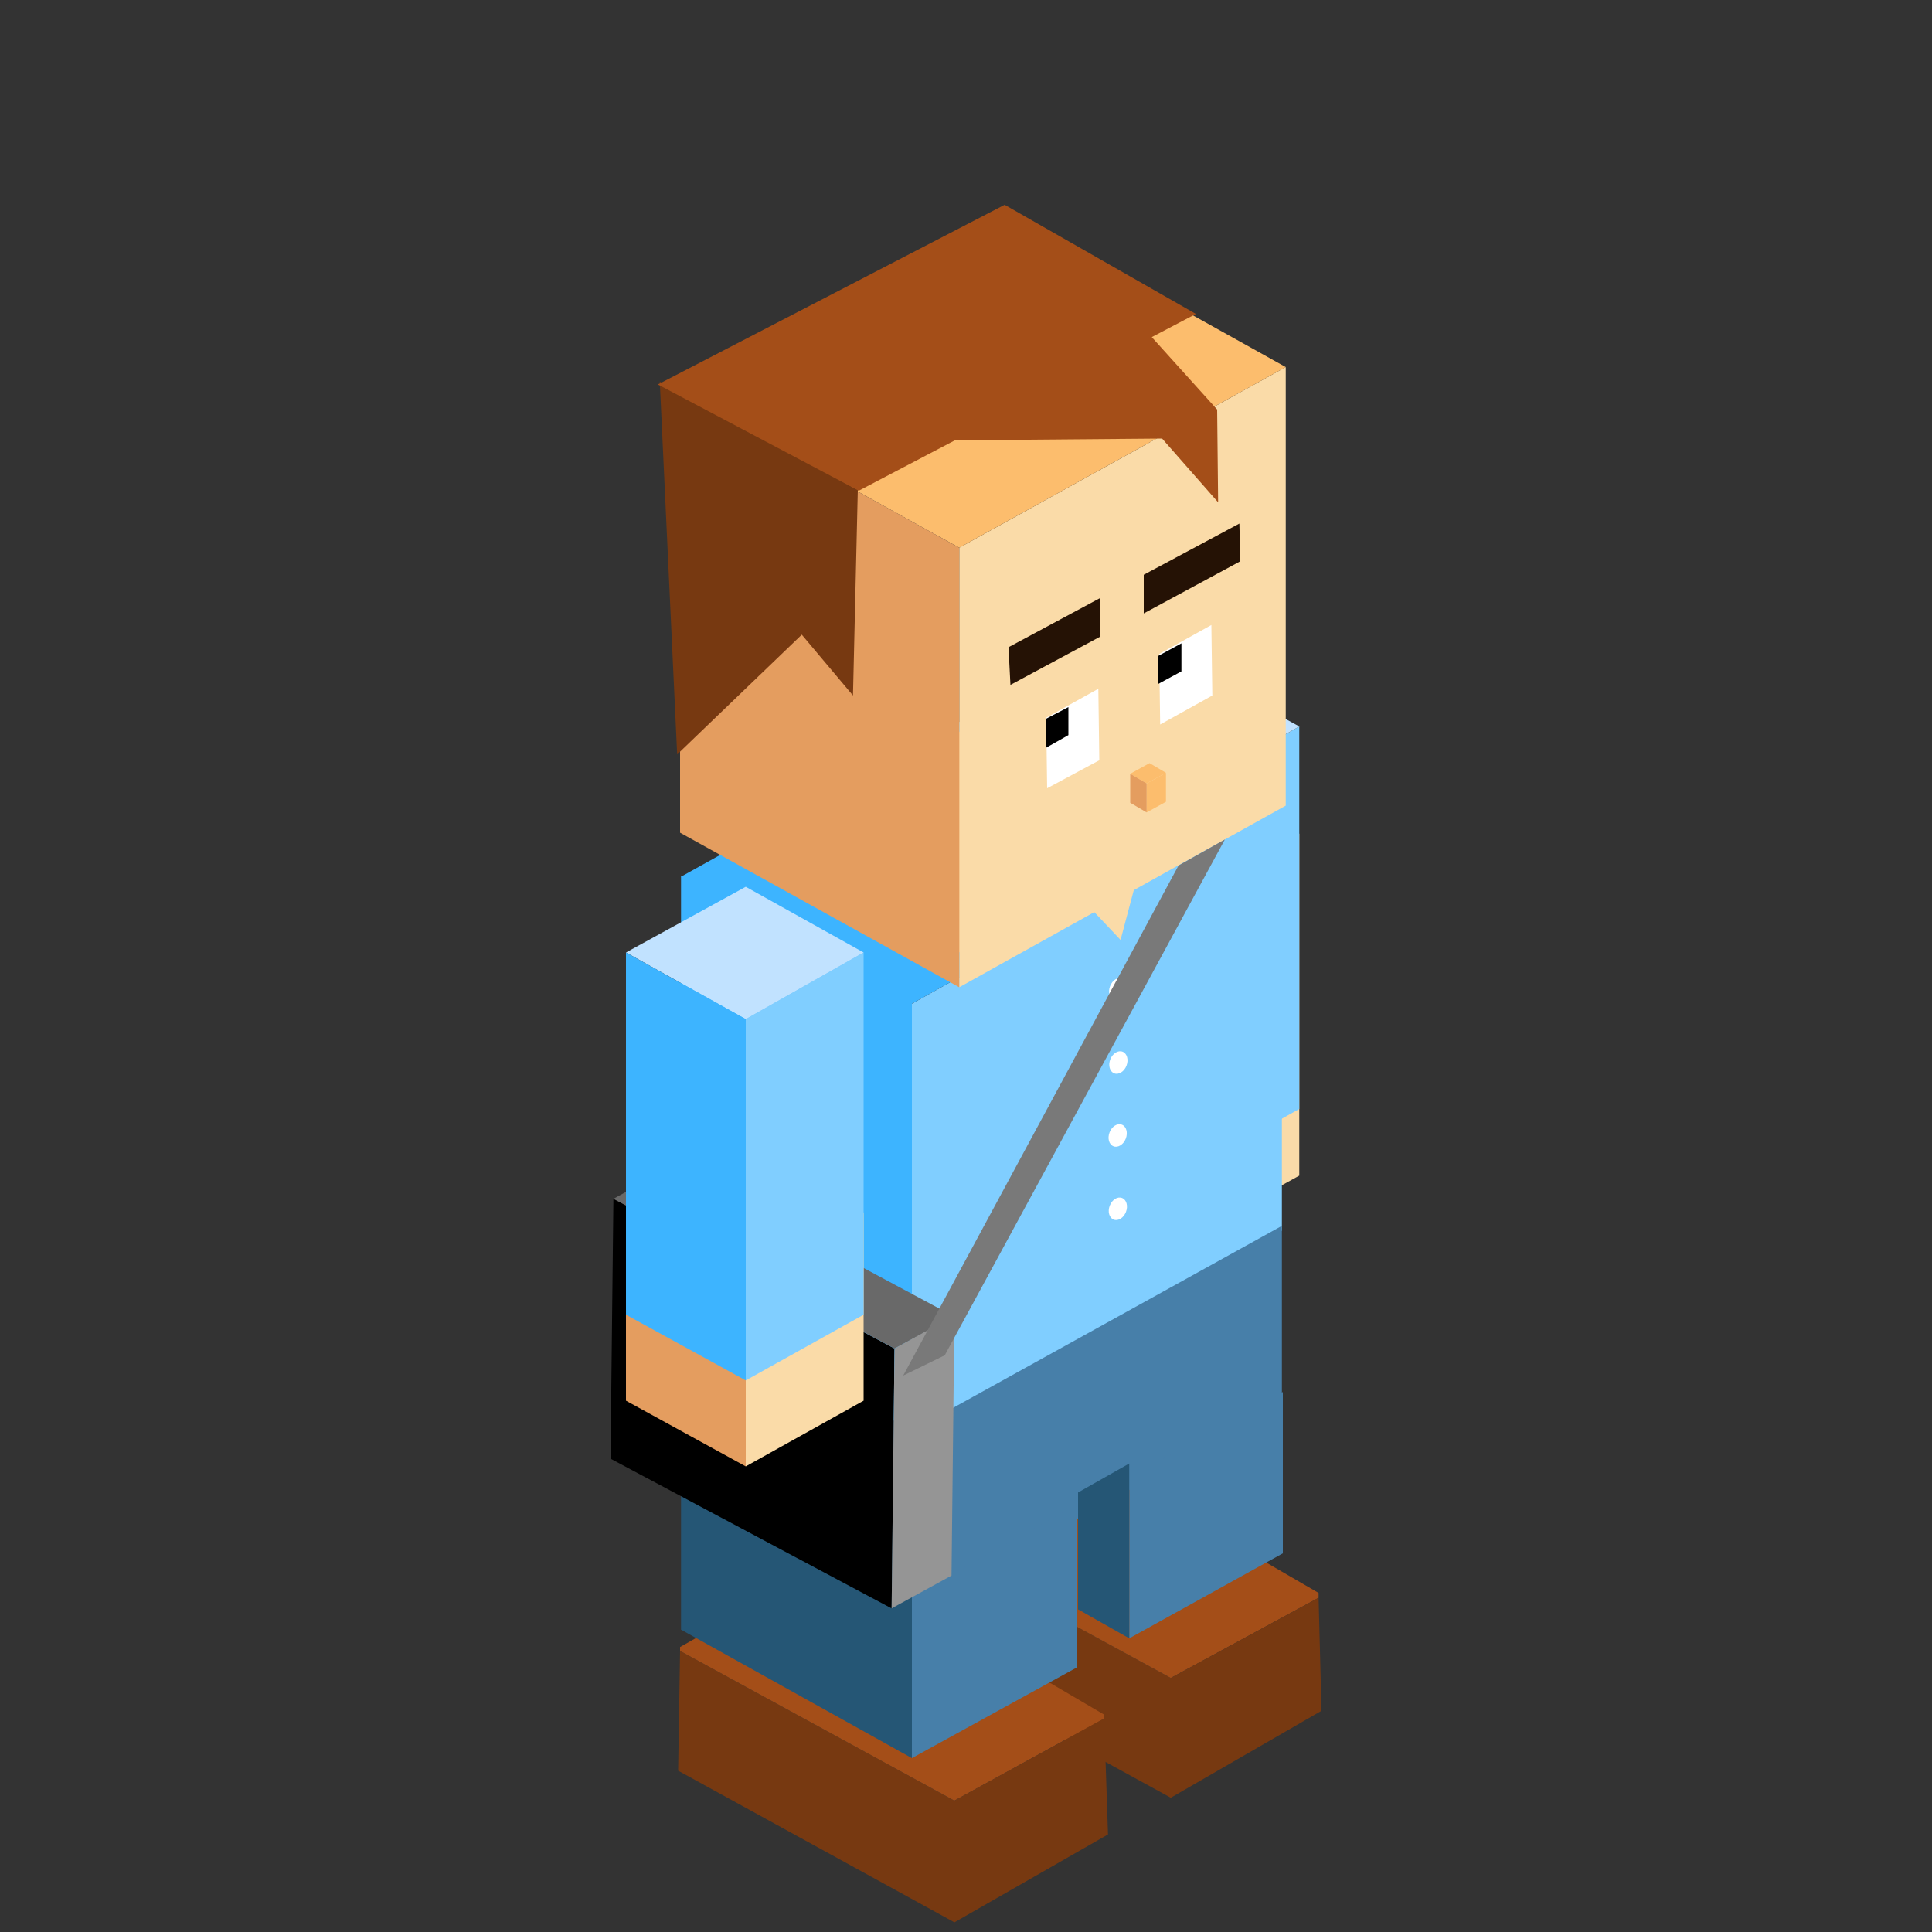 <?xml version="1.0" encoding="utf-8"?>
<!-- Generator: Adobe Illustrator 19.0.0, SVG Export Plug-In . SVG Version: 6.00 Build 0)  -->
<svg version="1.1" id="Layer_1" xmlns="http://www.w3.org/2000/svg" xmlns:xlink="http://www.w3.org/1999/xlink" x="0px" y="0px"
	 viewBox="0 0 200 200" style="enable-background:new 0 0 200 200;" xml:space="preserve">
<rect x="0" y="0" width="200" height="200" fill="#333333" stroke="none"/>
<style type="text/css">
	.st0{fill-rule:evenodd;clip-rule:evenodd;fill:#FADBA8;}
	.st1{fill-rule:evenodd;clip-rule:evenodd;fill:#773911;}
	.st2{fill-rule:evenodd;clip-rule:evenodd;fill:#A44E18;}
	.st3{fill-rule:evenodd;clip-rule:evenodd;fill:#E76652;}
	.st4{fill-rule:evenodd;clip-rule:evenodd;fill:#80CEFF;}
	.st5{fill-rule:evenodd;clip-rule:evenodd;fill:#C1E2FF;}
	.st6{fill-rule:evenodd;clip-rule:evenodd;fill:#FFFFFF;}
	.st7{fill-rule:evenodd;clip-rule:evenodd;fill:#3DB4FF;}
	.st8{fill-rule:evenodd;clip-rule:evenodd;fill:#477FA9;}
	.st9{fill-rule:evenodd;clip-rule:evenodd;fill:#255675;}
	.st10{fill-rule:evenodd;clip-rule:evenodd;fill:#FCBD6D;}
	.st11{fill-rule:evenodd;clip-rule:evenodd;fill:#E49D5F;}
	.st12{fill-rule:evenodd;clip-rule:evenodd;fill:#251205;}
	.st13{fill-rule:evenodd;clip-rule:evenodd;}
	.st14{fill:#696969;}
	.st15{fill:#959595;}
	.st16{fill-rule:evenodd;clip-rule:evenodd;fill:#797979;}
</style>
<g id="XMLID_67_">
	<polygon id="XMLID_141_" class="st0" points="109.9,86.3 122.2,93.1 134.5,86.3 134.5,121.7 122.2,128.5 109.9,121.7 	"/>
	<polygon id="XMLID_140_" class="st1" points="121.2,173.7 93.3,158.5 93.1,170.7 121.2,186.1 	"/>
	<polygon id="XMLID_139_" class="st2" points="93.3,158.5 121.2,173.7 136.5,165.4 136.5,164.9 109.3,149.1 	"/>
	<polygon id="XMLID_138_" class="st1" points="136.5,165.4 121.2,173.7 121.2,186.1 136.8,177.1 	"/>
	<polygon id="XMLID_137_" class="st1" points="98.8,186.4 70.4,170.9 70.2,183.3 98.8,199 	"/>
	<polygon id="XMLID_136_" class="st2" points="98.8,186.4 114.3,177.9 114.3,177.5 86.7,161.3 70.4,170.5 70.4,170.9 	"/>
	<polygon id="XMLID_135_" class="st1" points="114.3,177.9 98.8,186.4 98.8,199 114.7,189.9 	"/>
	<polygon id="XMLID_134_" class="st3" points="122.2,93.1 109.9,86.3 109.9,75.2 122.2,82.2 	"/>
	<polygon id="XMLID_133_" class="st4" points="134.5,114.8 122.3,121.6 122.3,82.2 134.5,75.2 	"/>
	<polygon id="XMLID_132_" class="st5" points="122.2,82.2 109.9,75.2 122.2,68.5 134.5,75.2 	"/>
	<polygon id="XMLID_131_" class="st0" points="112.6,93.7 117.7,90.9 116,97.3 	"/>
	<polygon id="XMLID_130_" class="st4" points="132.7,127.4 94.4,148.6 94.4,103.9 112.6,93.7 116,97.3 117.7,90.9 132.7,82.6 	"/>
	
		<ellipse id="XMLID_129_" transform="matrix(0.362 -0.932 0.932 0.362 -21.47 173.202)" class="st6" cx="115.7" cy="102.3" rx="1.2" ry="0.9"/>
	
		<ellipse id="XMLID_128_" transform="matrix(0.362 -0.932 0.932 0.362 -28.535 178.04)" class="st6" cx="115.7" cy="109.9" rx="1.2" ry="0.9"/>
	
		<ellipse id="XMLID_127_" transform="matrix(0.362 -0.932 0.932 0.362 -35.599 182.877)" class="st6" cx="115.7" cy="117.4" rx="1.2" ry="0.9"/>
	
		<ellipse id="XMLID_126_" transform="matrix(0.362 -0.932 0.932 0.362 -42.663 187.715)" class="st6" cx="115.7" cy="125" rx="1.2" ry="0.9"/>
	<polygon id="XMLID_125_" class="st7" points="94.4,148.6 70.5,135.4 70.5,90.7 70.6,90.7 108.9,69.4 132.7,82.6 117.7,90.9 
		112.6,93.7 94.4,103.9 	"/>
	<polygon id="XMLID_124_" class="st8" points="94.4,148.1 132.7,126.9 132.7,145.5 94.4,166.7 	"/>
	<polygon id="XMLID_123_" class="st9" points="94.4,148.1 94.4,167.6 70.5,154.3 70.5,134.9 	"/>
	<polygon id="XMLID_122_" class="st10" points="78.7,87.2 102.1,100.1 129.3,85 106.1,72 	"/>
	<path id="XMLID_119_" class="st8" d="M111.5,158.7v13.9L94.4,182v-16.7l17.1-9.5V158.7z M116.9,169.6v-16.7l15.9-8.8v16.7
		L116.9,169.6z"/>
	<path id="XMLID_116_" class="st9" d="M70.5,153.4l23.9,13.3V182l-23.9-13.3V153.4z M116.9,169.6l-5.3-3v-12.1l5.3-3V169.6z"/>
	<polygon id="XMLID_115_" class="st0" points="99.3,56.7 99.3,68.1 99.3,102.2 133.1,83.4 133.1,38 	"/>
	<polygon id="XMLID_114_" class="st10" points="70.4,40.7 99.3,56.7 133.1,38 104.2,21.9 	"/>
	<polygon id="XMLID_113_" class="st11" points="99.3,56.7 70.4,40.7 70.4,52.1 70.4,79.8 70.4,86.2 99.3,102.2 	"/>
	<polygon id="XMLID_112_" class="st6" points="120,67.7 120.1,75 125.5,72 125.4,64.7 	"/>
	<path id="XMLID_109_" class="st12" d="M118.4,59.5v4l10-5.4l-0.1-3.9L118.4,59.5z M113.9,65.9v-4l-9.5,5.1l0.2,3.9L113.9,65.9z"/>
	<polygon id="XMLID_108_" class="st1" points="68.3,39.5 88.8,50.7 88.3,72 83,65.7 70.1,78.1 	"/>
	<polygon id="XMLID_107_" class="st2" points="123.8,32.5 88.9,50.8 68.1,39.8 104,21.2 	"/>
	<polygon id="XMLID_106_" class="st2" points="96.7,45.6 118.6,34.2 126,42.4 126.1,52 120.3,45.4 	"/>
	<polygon id="XMLID_105_" class="st10" points="118.7,84.1 120.7,83 120.7,80 118.7,81.1 118.7,81.7 	"/>
	<polygon id="XMLID_104_" class="st10" points="117,80.1 118.7,81.1 120.7,80 119,79 	"/>
	<polygon id="XMLID_103_" class="st11" points="118.7,81.1 117,80.1 117,80.8 117,82.4 117,83.1 118.7,84.1 	"/>
	<polygon id="XMLID_102_" class="st13" points="119.9,70.8 122.3,69.5 122.3,66.6 119.9,67.9 	"/>
	<polygon id="XMLID_101_" class="st6" points="108.3,74.3 108.4,81.6 113.8,78.7 113.7,71.3 	"/>
	<polygon id="XMLID_100_" class="st13" points="108.3,77.4 110.6,76.1 110.6,73.2 108.3,74.4 	"/>
	<polygon id="XMLID_99_" points="92.6,139.6 92.3,166.5 63.2,151 63.5,124.1 	"/>
	<polygon id="XMLID_98_" class="st14" points="92.6,139.6 98.8,136.3 69.7,120.7 63.5,124.1 	"/>
	<polygon id="XMLID_97_" class="st15" points="92.6,139.6 92.3,166.5 98.5,163.1 98.8,136.2 	"/>
	<polygon id="XMLID_96_" class="st11" points="77.2,124.3 77.2,151.8 64.8,145 64.8,117.5 	"/>
	<polygon id="XMLID_95_" class="st0" points="89.4,125.5 89.4,145 77.2,151.8 77.2,132.3 	"/>
	<polygon id="XMLID_94_" class="st4" points="89.4,136.1 77.2,142.9 77.2,105.5 89.4,98.6 	"/>
	<polygon id="XMLID_93_" class="st5" points="77.2,105.5 64.8,98.6 77.2,91.8 89.4,98.6 	"/>
	<polygon id="XMLID_92_" class="st7" points="64.8,98.6 77.2,105.5 77.2,142.9 64.8,136.1 	"/>
	<polygon id="XMLID_68_" class="st16" points="122,89.6 93.5,142.4 97.8,140.3 126.8,86.9 	"/>
</g>
</svg>
